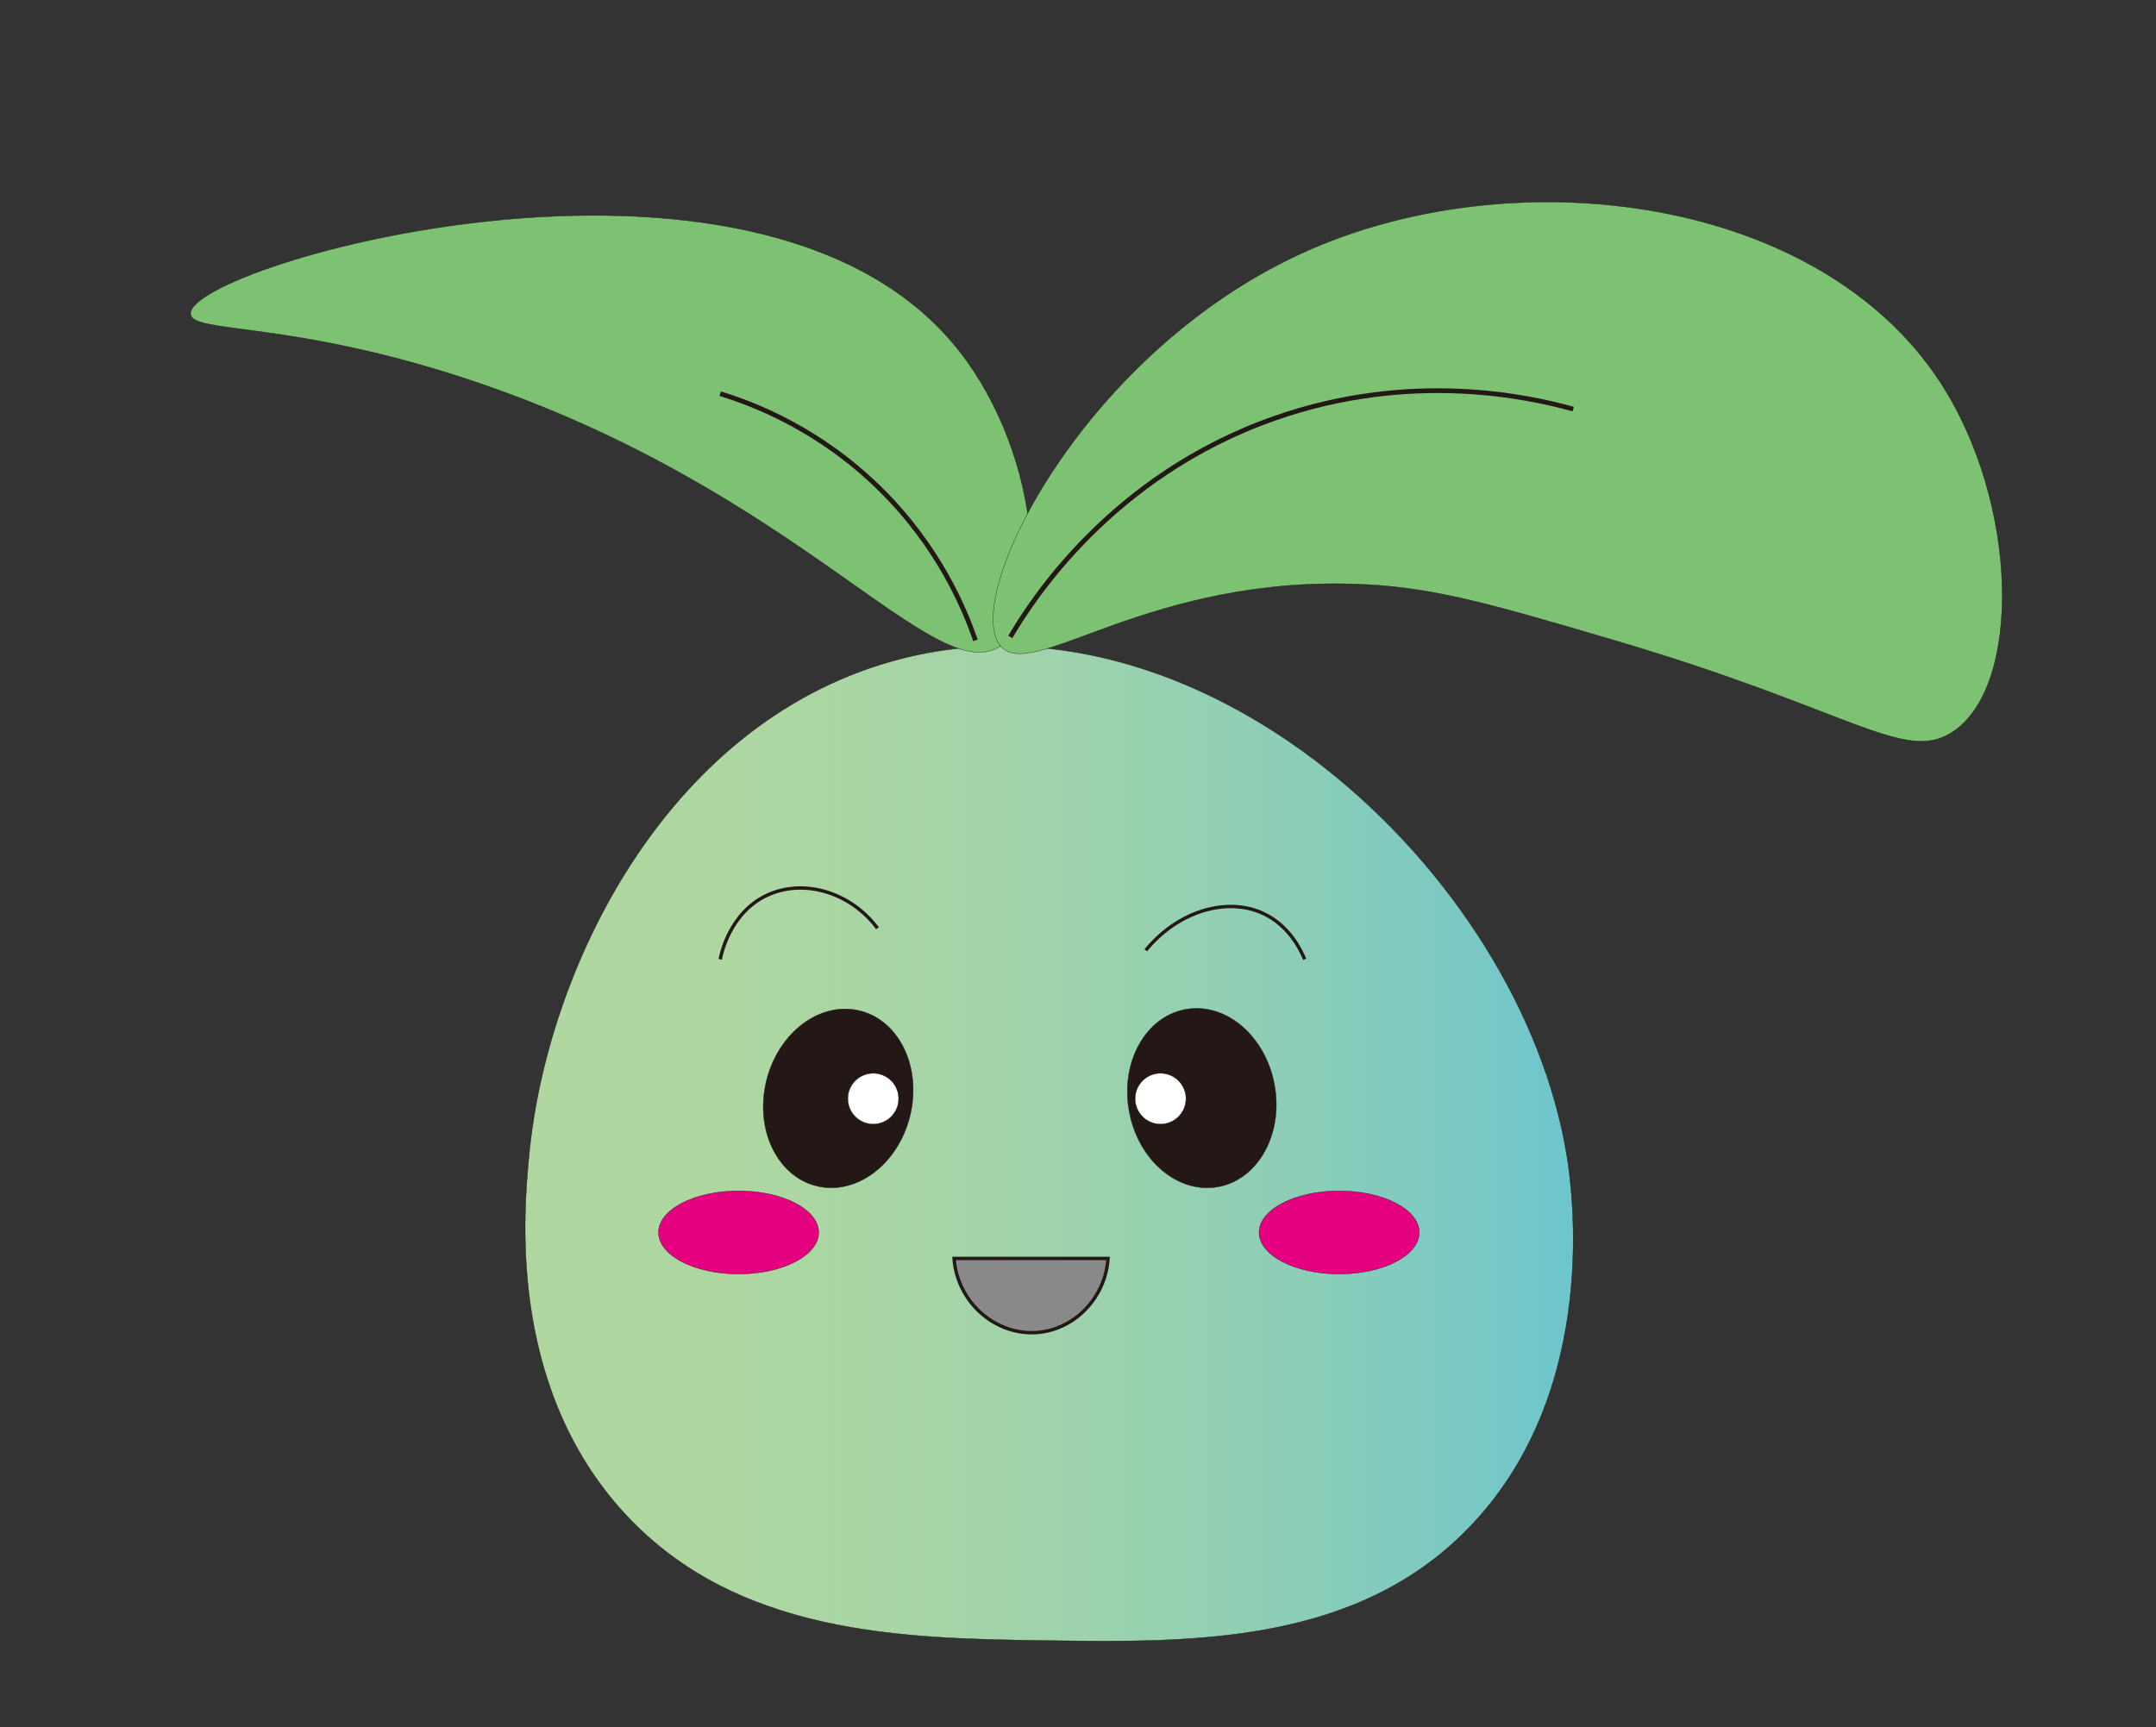 <?xml version="1.0" encoding="UTF-8" standalone="no"?>
<!DOCTYPE svg PUBLIC "-//W3C//DTD SVG 1.1//EN" "http://www.w3.org/Graphics/SVG/1.1/DTD/svg11.dtd">
<svg width="100%" height="100%" viewBox="20 20 6365 5100" version="1.1" xmlns="http://www.w3.org/2000/svg" xmlns:xlink="http://www.w3.org/1999/xlink" xml:space="preserve" xmlns:serif="http://www.serif.com/" style="fill-rule:evenodd;clip-rule:evenodd;stroke-miterlimit:10;">
    <rect x="20" y="20" width="6365" height="5100" fill="#333333" stroke="none"/>
    <path d="M4645.5,3432.5C4660.5,3524.4 4746.8,4114 4368.2,4518.9C4033.3,4877.1 3540.8,4870.3 3113.7,4864.4C2690,4858.5 2183.8,4851.5 1850.1,4473.5C1519,4098.6 1566.6,3595.3 1581.9,3432.6C1633.8,2882.8 1983.6,2162.9 2650.1,1973.5C3556.9,1715.7 4508.9,2593.7 4645.5,3432.5Z" style="fill:url(#_Linear1);fill-rule:nonzero;stroke:rgb(35,24,21);stroke-width:1px;"/>
    <path d="M2828.1,1027.9C3089.1,1331.3 3126.9,1825.9 2974,1927.7C2778.7,2057.7 2384.6,1471.5 1419,1146.1C878.2,963.9 583.5,1006.8 582.6,946.1C580.6,802.5 2227.4,329.7 2828.1,1027.9Z" style="fill:rgb(125,194,115);fill-rule:nonzero;stroke:rgb(35,24,21);stroke-width:1px;"/>
    <path d="M4782.6,1909.8C5484.8,2116.4 5640.8,2273.2 5782.6,2182.5C5990.1,2049.7 5982,1505.1 5746.2,1146.1C5388.6,601.6 4509.1,487.7 3891.6,755.2C3220.4,1046 2855.3,1789 2974,1927.7C3067.6,2037.1 3412.8,1712.2 4055.4,1746.1C4264,1757.2 4436.9,1808 4782.6,1909.8Z" style="fill:rgb(125,194,115);fill-rule:nonzero;stroke:rgb(35,24,21);stroke-width:1px;"/>
    <g transform="matrix(0.24,-0.971,0.971,0.24,-1273.49,4901.54)">
        <ellipse cx="2493.9" cy="3264.2" rx="266.5" ry="218.2" style="fill:rgb(35,24,21);stroke:rgb(35,24,21);stroke-width:1px;"/>
    </g>
    <circle cx="2598" cy="3264.3" r="75" style="fill:white;stroke:rgb(35,24,21);stroke-width:1px;"/>
    <path d="M3002.7,1900.8C3064.3,1796 3299.2,1425.1 3782.6,1255.3C4187.1,1113.1 4536.3,1192.3 4664.4,1228" style="fill:none;fill-rule:nonzero;stroke:rgb(35,24,21);stroke-width:14px;"/>
    <path d="M2899.7,1910.8C2866.4,1813.9 2789.8,1632.9 2618.9,1464.4C2438.7,1286.6 2245,1212.8 2146.2,1182.6" style="fill:none;fill-rule:nonzero;stroke:rgb(35,24,21);stroke-width:14px;"/>
    <g transform="matrix(0.983,-0.182,0.182,0.983,-534.168,703.597)">
        <ellipse cx="3568.9" cy="3264" rx="218.2" ry="266.5" style="fill:rgb(35,24,21);stroke:rgb(35,24,21);stroke-width:1px;"/>
    </g>
    <circle cx="3446.2" cy="3264.3" r="75" style="fill:white;stroke:rgb(35,24,21);stroke-width:1px;"/>
    <ellipse cx="2200.5" cy="3659.3" rx="236.4" ry="122.7" style="fill:rgb(228,0,127);stroke:rgb(35,24,21);stroke-width:1px;"/>
    <ellipse cx="3973.5" cy="3659.3" rx="236.4" ry="122.7" style="fill:rgb(228,0,127);stroke:rgb(35,24,21);stroke-width:1px;"/>
    <path d="M2836.6,3736.1C2846.3,3867.6 2960.8,3964.3 3082.3,3954.7C3191.4,3946.1 3283.3,3853.5 3291.2,3736.1L2836.6,3736.1Z" style="fill:rgb(137,137,137);fill-rule:nonzero;stroke:rgb(35,24,21);stroke-width:10px;"/>
    <path d="M3402.6,2826C3498.8,2708.7 3643.7,2667.9 3749.8,2717.5C3825.5,2752.9 3859.8,2824.1 3871.7,2852.8" style="fill:none;fill-rule:nonzero;stroke:rgb(35,24,21);stroke-width:10px;"/>
    <path d="M2146.2,2852.8C2148.8,2839.1 2174.2,2714.7 2285.1,2663.3C2390.4,2614.4 2528.6,2651.9 2610.6,2760.9" style="fill:none;fill-rule:nonzero;stroke:rgb(35,24,21);stroke-width:10px;"/>
    <defs>
        <linearGradient id="_Linear1" x1="0" y1="0" x2="1" y2="0" gradientUnits="userSpaceOnUse" gradientTransform="matrix(3094.07,0,0,3094.07,1570.39,3396.76)"><stop offset="0" style="stop-color:rgb(176,215,159);stop-opacity:1"/><stop offset="0.25" style="stop-color:rgb(172,214,162);stop-opacity:1"/><stop offset="0.49" style="stop-color:rgb(160,211,170);stop-opacity:1"/><stop offset="0.73" style="stop-color:rgb(141,206,183);stop-opacity:1"/><stop offset="0.97" style="stop-color:rgb(114,198,202);stop-opacity:1"/><stop offset="1" style="stop-color:rgb(109,197,205);stop-opacity:1"/></linearGradient>
    </defs>
</svg>
